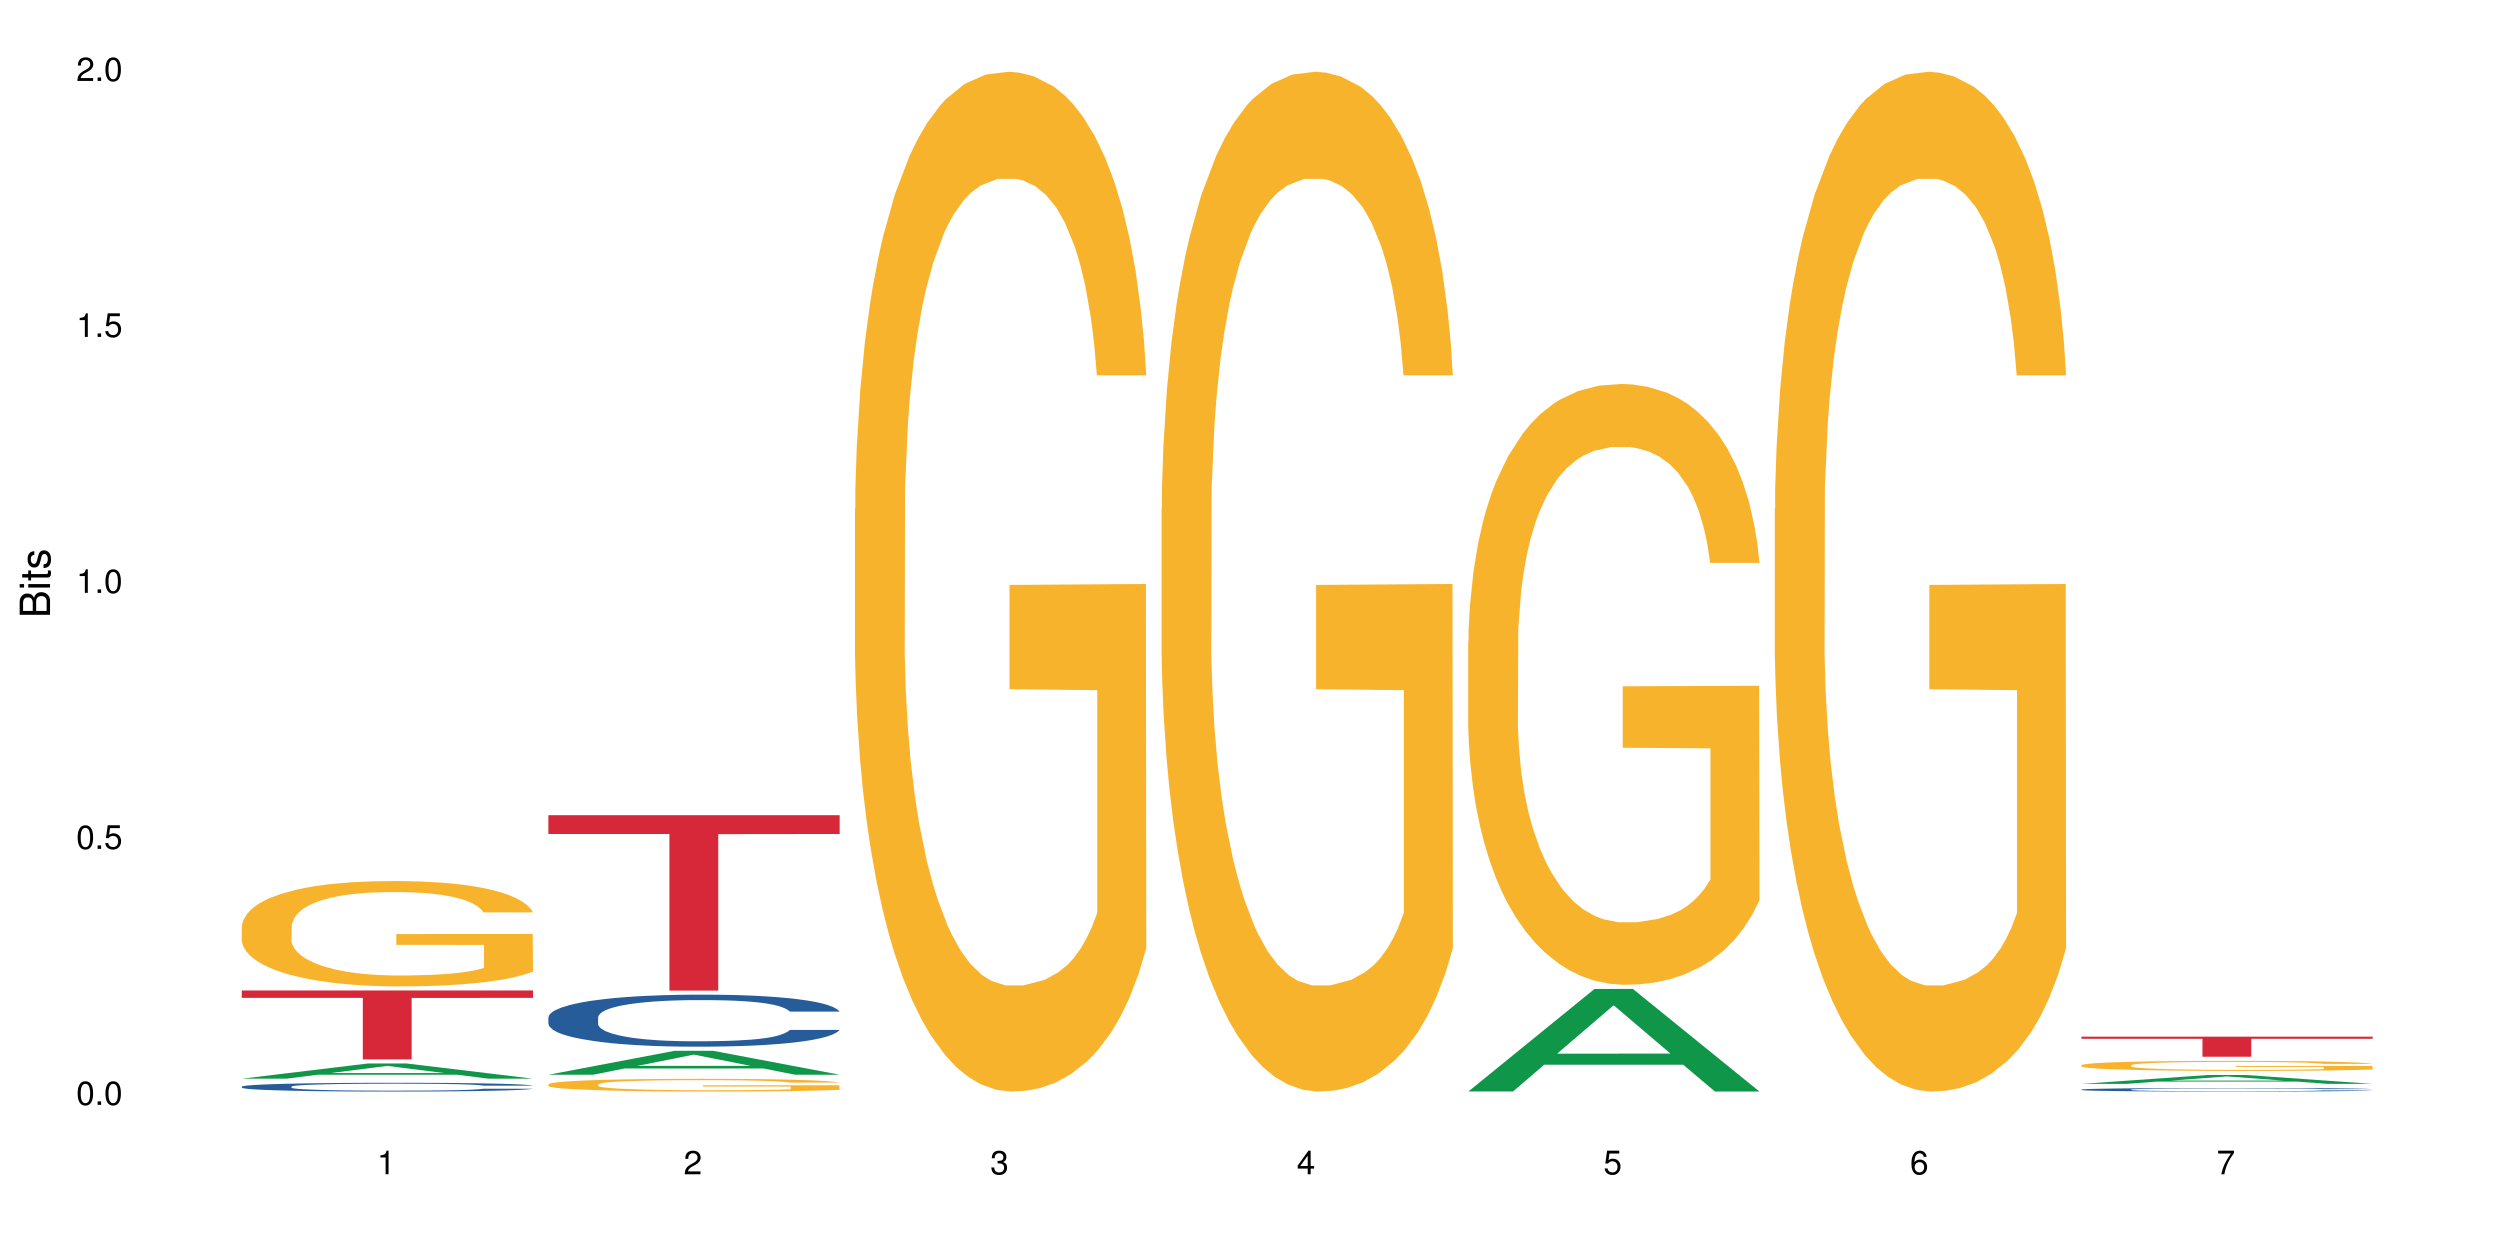 <?xml version="1.0" encoding="UTF-8"?>
<svg xmlns="http://www.w3.org/2000/svg" xmlns:xlink="http://www.w3.org/1999/xlink" width="720pt" height="360pt" viewBox="0 0 720 360" version="1.1">
<defs>
<g>
<symbol overflow="visible" id="glyph0-0">
<path style="stroke:none;" d=""/>
</symbol>
<symbol overflow="visible" id="glyph0-1">
<path style="stroke:none;" d="M 2.641 -6.797 C 2 -6.797 1.422 -6.531 1.078 -6.047 C 0.641 -5.453 0.406 -4.547 0.406 -3.297 C 0.406 -1 1.188 0.219 2.641 0.219 C 4.078 0.219 4.859 -1 4.859 -3.234 C 4.859 -4.562 4.656 -5.438 4.203 -6.047 C 3.844 -6.531 3.281 -6.797 2.641 -6.797 Z M 2.641 -6.047 C 3.547 -6.047 4 -5.125 4 -3.312 C 4 -1.375 3.562 -0.484 2.625 -0.484 C 1.734 -0.484 1.281 -1.422 1.281 -3.281 C 1.281 -5.141 1.734 -6.047 2.641 -6.047 Z M 2.641 -6.047 "/>
</symbol>
<symbol overflow="visible" id="glyph0-2">
<path style="stroke:none;" d="M 1.828 -1 L 0.828 -1 L 0.828 0 L 1.828 0 Z M 1.828 -1 "/>
</symbol>
<symbol overflow="visible" id="glyph0-3">
<path style="stroke:none;" d="M 4.562 -6.797 L 1.062 -6.797 L 0.547 -3.094 L 1.328 -3.094 C 1.719 -3.562 2.047 -3.734 2.578 -3.734 C 3.484 -3.734 4.062 -3.109 4.062 -2.094 C 4.062 -1.125 3.484 -0.531 2.578 -0.531 C 1.828 -0.531 1.375 -0.906 1.188 -1.672 L 0.328 -1.672 C 0.453 -1.109 0.547 -0.844 0.75 -0.594 C 1.125 -0.078 1.828 0.219 2.594 0.219 C 3.969 0.219 4.922 -0.781 4.922 -2.219 C 4.922 -3.562 4.031 -4.484 2.719 -4.484 C 2.25 -4.484 1.859 -4.359 1.469 -4.062 L 1.734 -5.969 L 4.562 -5.969 Z M 4.562 -6.797 "/>
</symbol>
<symbol overflow="visible" id="glyph0-4">
<path style="stroke:none;" d="M 2.484 -4.844 L 2.484 0 L 3.328 0 L 3.328 -6.797 L 2.766 -6.797 C 2.469 -5.75 2.281 -5.609 0.984 -5.453 L 0.984 -4.844 Z M 2.484 -4.844 "/>
</symbol>
<symbol overflow="visible" id="glyph0-5">
<path style="stroke:none;" d="M 4.859 -0.828 L 1.281 -0.828 C 1.359 -1.391 1.672 -1.75 2.5 -2.234 L 3.469 -2.75 C 4.406 -3.266 4.906 -3.969 4.906 -4.812 C 4.906 -5.375 4.672 -5.906 4.266 -6.266 C 3.859 -6.625 3.375 -6.797 2.719 -6.797 C 1.859 -6.797 1.219 -6.5 0.844 -5.922 C 0.609 -5.562 0.5 -5.125 0.484 -4.438 L 1.328 -4.438 C 1.359 -4.906 1.406 -5.188 1.531 -5.406 C 1.75 -5.812 2.188 -6.062 2.703 -6.062 C 3.469 -6.062 4.031 -5.516 4.031 -4.781 C 4.031 -4.25 3.719 -3.797 3.125 -3.438 L 2.234 -2.938 C 0.812 -2.141 0.406 -1.5 0.328 0 L 4.859 0 Z M 4.859 -0.828 "/>
</symbol>
<symbol overflow="visible" id="glyph0-6">
<path style="stroke:none;" d="M 2.125 -3.125 L 2.578 -3.125 C 3.516 -3.125 3.984 -2.703 3.984 -1.891 C 3.984 -1.031 3.469 -0.531 2.578 -0.531 C 1.656 -0.531 1.203 -0.984 1.156 -1.969 L 0.312 -1.969 C 0.344 -1.422 0.438 -1.078 0.609 -0.766 C 0.953 -0.109 1.625 0.219 2.547 0.219 C 3.953 0.219 4.859 -0.609 4.859 -1.906 C 4.859 -2.766 4.516 -3.25 3.703 -3.516 C 4.344 -3.766 4.656 -4.25 4.656 -4.938 C 4.656 -6.109 3.875 -6.797 2.578 -6.797 C 1.203 -6.797 0.484 -6.047 0.453 -4.609 L 1.297 -4.609 C 1.312 -5.016 1.344 -5.25 1.453 -5.453 C 1.641 -5.828 2.062 -6.062 2.594 -6.062 C 3.344 -6.062 3.797 -5.625 3.797 -4.906 C 3.797 -4.422 3.609 -4.141 3.25 -3.984 C 3.016 -3.891 2.719 -3.844 2.125 -3.844 Z M 2.125 -3.125 "/>
</symbol>
<symbol overflow="visible" id="glyph0-7">
<path style="stroke:none;" d="M 3.141 -1.625 L 3.141 0 L 3.984 0 L 3.984 -1.625 L 4.984 -1.625 L 4.984 -2.391 L 3.984 -2.391 L 3.984 -6.797 L 3.359 -6.797 L 0.266 -2.516 L 0.266 -1.625 Z M 3.141 -2.391 L 1 -2.391 L 3.141 -5.359 Z M 3.141 -2.391 "/>
</symbol>
<symbol overflow="visible" id="glyph0-8">
<path style="stroke:none;" d="M 4.781 -5.031 C 4.609 -6.141 3.891 -6.797 2.844 -6.797 C 2.094 -6.797 1.422 -6.438 1.031 -5.828 C 0.609 -5.172 0.406 -4.344 0.406 -3.094 C 0.406 -1.953 0.578 -1.234 0.984 -0.625 C 1.359 -0.078 1.953 0.219 2.703 0.219 C 3.984 0.219 4.922 -0.734 4.922 -2.078 C 4.922 -3.344 4.062 -4.234 2.844 -4.234 C 2.172 -4.234 1.641 -3.969 1.281 -3.469 C 1.281 -5.125 1.828 -6.047 2.797 -6.047 C 3.391 -6.047 3.797 -5.672 3.938 -5.031 Z M 2.734 -3.484 C 3.547 -3.484 4.062 -2.922 4.062 -2 C 4.062 -1.156 3.484 -0.531 2.703 -0.531 C 1.922 -0.531 1.328 -1.188 1.328 -2.047 C 1.328 -2.891 1.906 -3.484 2.734 -3.484 Z M 2.734 -3.484 "/>
</symbol>
<symbol overflow="visible" id="glyph0-9">
<path style="stroke:none;" d="M 4.984 -6.797 L 0.438 -6.797 L 0.438 -5.969 L 4.109 -5.969 C 2.5 -3.656 1.828 -2.234 1.328 0 L 2.219 0 C 2.594 -2.172 3.453 -4.047 4.984 -6.094 Z M 4.984 -6.797 "/>
</symbol>
<symbol overflow="visible" id="glyph1-0">
<path style="stroke:none;" d=""/>
</symbol>
<symbol overflow="visible" id="glyph1-1">
<path style="stroke:none;" d="M 0 -0.953 L 0 -4.891 C 0 -5.719 -0.234 -6.344 -0.734 -6.797 C -1.188 -7.234 -1.812 -7.469 -2.5 -7.469 C -3.547 -7.469 -4.188 -7 -4.625 -5.875 C -4.984 -6.672 -5.641 -7.094 -6.531 -7.094 C -7.156 -7.094 -7.734 -6.859 -8.141 -6.391 C -8.562 -5.938 -8.75 -5.344 -8.75 -4.5 L -8.75 -0.953 Z M -4.984 -2.062 L -7.766 -2.062 L -7.766 -4.219 C -7.766 -4.844 -7.688 -5.203 -7.453 -5.5 C -7.219 -5.812 -6.859 -5.969 -6.375 -5.969 C -5.906 -5.969 -5.531 -5.812 -5.297 -5.5 C -5.062 -5.203 -4.984 -4.844 -4.984 -4.219 Z M -0.984 -2.062 L -4 -2.062 L -4 -4.781 C -4 -5.328 -3.859 -5.688 -3.578 -5.953 C -3.297 -6.219 -2.922 -6.359 -2.484 -6.359 C -2.062 -6.359 -1.688 -6.219 -1.406 -5.953 C -1.109 -5.688 -0.984 -5.328 -0.984 -4.781 Z M -0.984 -2.062 "/>
</symbol>
<symbol overflow="visible" id="glyph1-2">
<path style="stroke:none;" d="M -6.281 -1.797 L -6.281 -0.797 L 0 -0.797 L 0 -1.797 Z M -8.75 -1.797 L -8.75 -0.797 L -7.484 -0.797 L -7.484 -1.797 Z M -8.75 -1.797 "/>
</symbol>
<symbol overflow="visible" id="glyph1-3">
<path style="stroke:none;" d="M -6.281 -3.047 L -6.281 -2.016 L -8.016 -2.016 L -8.016 -1.016 L -6.281 -1.016 L -6.281 -0.172 L -5.469 -0.172 L -5.469 -1.016 L -0.719 -1.016 C -0.078 -1.016 0.281 -1.453 0.281 -2.234 C 0.281 -2.469 0.25 -2.719 0.188 -3.047 L -0.641 -3.047 C -0.609 -2.922 -0.594 -2.766 -0.594 -2.562 C -0.594 -2.141 -0.719 -2.016 -1.156 -2.016 L -5.469 -2.016 L -5.469 -3.047 Z M -6.281 -3.047 "/>
</symbol>
<symbol overflow="visible" id="glyph1-4">
<path style="stroke:none;" d="M -4.531 -5.25 C -5.766 -5.25 -6.469 -4.422 -6.469 -2.969 C -6.469 -1.516 -5.719 -0.562 -4.547 -0.562 C -3.562 -0.562 -3.094 -1.062 -2.734 -2.562 L -2.516 -3.484 C -2.344 -4.188 -2.094 -4.469 -1.625 -4.469 C -1.047 -4.469 -0.641 -3.875 -0.641 -3 C -0.641 -2.453 -0.797 -2 -1.062 -1.75 C -1.25 -1.594 -1.422 -1.531 -1.875 -1.469 L -1.875 -0.406 C -0.422 -0.453 0.281 -1.266 0.281 -2.922 C 0.281 -4.5 -0.5 -5.516 -1.719 -5.516 C -2.656 -5.516 -3.172 -4.984 -3.469 -3.734 L -3.703 -2.766 C -3.891 -1.953 -4.156 -1.609 -4.594 -1.609 C -5.172 -1.609 -5.547 -2.125 -5.547 -2.938 C -5.547 -3.75 -5.203 -4.172 -4.531 -4.203 Z M -4.531 -5.25 "/>
</symbol>
</g>
</defs>
<g id="surface13464">
<rect x="0" y="0" width="720" height="360" style="fill:rgb(100%,100%,100%);fill-opacity:1;stroke:none;"/>
<path style=" stroke:none;fill-rule:nonzero;fill:rgb(6.275%,58.824%,28.235%);fill-opacity:1;" d="M 69.629 310.656 L 69.719 310.652 L 106.016 306.277 L 117.039 306.277 L 153.516 310.66 L 140.703 310.66 L 131.559 309.52 L 91.496 309.52 L 82.535 310.656 L 69.629 310.656 L 95.352 309.043 L 127.887 309.039 L 111.664 306.996 L 111.484 306.992 L 111.305 307.004 L 95.262 309.039 L 95.352 309.043 Z M 69.629 310.656 "/>
<path style=" stroke:none;fill-rule:nonzero;fill:rgb(14.51%,36.078%,60%);fill-opacity:1;" d="M 69.629 312.941 L 69.73 312.941 L 69.73 312.883 L 70.039 312.797 L 70.754 312.684 L 71.473 312.609 L 73.312 312.473 L 75.871 312.34 L 78.531 312.238 L 80.473 312.18 L 82.211 312.133 L 86.203 312.047 L 88.762 312.004 L 91.523 311.965 L 94.898 311.926 L 97.352 311.902 L 102.879 311.863 L 106.969 311.848 L 110.141 311.84 L 116.996 311.84 L 121.086 311.852 L 124.055 311.863 L 127.328 311.883 L 130.09 311.902 L 134.898 311.953 L 139.195 312.016 L 141.141 312.055 L 144.207 312.125 L 146.562 312.195 L 148.199 312.254 L 150.039 312.34 L 151.676 312.445 L 152.902 312.562 L 153.516 312.664 L 139.195 312.664 L 138.48 312.57 L 137.66 312.5 L 136.125 312.402 L 134.59 312.336 L 132.441 312.27 L 130.5 312.227 L 127.84 312.18 L 125.488 312.152 L 123.031 312.133 L 120.68 312.117 L 116.176 312.105 L 110.961 312.105 L 109.016 312.109 L 105.027 312.129 L 102.879 312.145 L 99.809 312.176 L 97.66 312.207 L 95.102 312.254 L 93.363 312.293 L 91.215 312.352 L 89.68 312.406 L 87.941 312.48 L 86.918 312.539 L 85.996 312.605 L 85.18 312.68 L 84.566 312.762 L 84.156 312.848 L 83.953 312.93 L 83.953 313.289 L 84.156 313.371 L 84.668 313.469 L 85.996 313.609 L 87.941 313.734 L 90.191 313.828 L 92.34 313.898 L 93.566 313.93 L 95.203 313.969 L 97.762 314.016 L 101.445 314.062 L 103.594 314.078 L 106.867 314.098 L 110.242 314.105 L 114.746 314.105 L 118.734 314.098 L 121.395 314.086 L 124.156 314.066 L 127.941 314.027 L 130.293 313.992 L 132.34 313.949 L 133.875 313.902 L 134.898 313.867 L 136.434 313.797 L 137.66 313.715 L 138.582 313.637 L 139.195 313.559 L 153.516 313.559 L 152.902 313.648 L 151.984 313.738 L 151.062 313.805 L 149.629 313.887 L 147.992 313.961 L 145.641 314.039 L 143.695 314.094 L 141.141 314.152 L 138.785 314.195 L 136.227 314.234 L 132.441 314.281 L 129.988 314.305 L 127.328 314.324 L 124.156 314.344 L 120.168 314.359 L 115.871 314.367 L 111.879 314.371 L 107.582 314.367 L 104.414 314.355 L 100.219 314.336 L 95 314.293 L 91.215 314.25 L 88.25 314.207 L 85.691 314.16 L 82.828 314.098 L 79.145 313.996 L 76.895 313.918 L 75.359 313.852 L 73.621 313.762 L 72.391 313.684 L 70.961 313.551 L 69.938 313.387 L 69.629 313.262 Z M 69.629 312.941 "/>
<path style=" stroke:none;fill-rule:nonzero;fill:rgb(96.863%,70.196%,16.863%);fill-opacity:1;" d="M 69.629 266.738 L 69.73 266.711 L 69.73 266.156 L 70.141 264.906 L 71.164 263.191 L 72.492 261.777 L 73.926 260.668 L 74.848 260.086 L 76.383 259.254 L 77.711 258.645 L 81.086 257.398 L 85.383 256.234 L 87.738 255.734 L 90.398 255.266 L 94.184 254.738 L 95.922 254.543 L 101.242 254.102 L 107.277 253.824 L 113.926 253.742 L 116.996 253.77 L 121.191 253.879 L 126.918 254.184 L 130.191 254.461 L 132.75 254.738 L 135.41 255.098 L 138.684 255.652 L 141.754 256.316 L 144.207 256.984 L 146.664 257.812 L 148.711 258.699 L 150.449 259.672 L 151.984 260.836 L 152.902 261.805 L 153.516 262.773 L 139.297 262.773 L 138.48 261.805 L 137.559 261.055 L 136.023 260.141 L 134.488 259.477 L 132.953 258.949 L 130.09 258.23 L 127.637 257.785 L 124.566 257.398 L 121.598 257.148 L 118.223 256.984 L 116.176 256.926 L 110.754 256.926 L 105.844 257.121 L 102.98 257.344 L 100.934 257.566 L 98.07 257.98 L 96.332 258.312 L 95.309 258.535 L 92.238 259.395 L 90.191 260.168 L 89.066 260.695 L 87.633 261.527 L 86.613 262.277 L 85.484 263.383 L 84.871 264.215 L 84.055 266.098 L 83.953 271.086 L 84.258 272.141 L 84.871 273.277 L 85.691 274.273 L 86.918 275.328 L 88.145 276.133 L 90.293 277.211 L 92.137 277.934 L 93.566 278.402 L 96.332 279.152 L 97.457 279.402 L 100.117 279.898 L 102.879 280.289 L 106.254 280.621 L 108.812 280.785 L 112.902 280.926 L 118.121 280.926 L 124.258 280.758 L 128.145 280.535 L 130.805 280.316 L 132.547 280.121 L 134.695 279.816 L 136.227 279.539 L 137.66 279.234 L 139.398 278.762 L 139.398 272.141 L 114.133 272.113 L 114.133 269.008 L 153.414 268.98 L 153.516 279.816 L 151.367 280.566 L 148.711 281.285 L 146.152 281.84 L 143.492 282.309 L 139.707 282.836 L 136.637 283.168 L 131.93 283.559 L 127.637 283.809 L 123.133 283.973 L 119.145 284.055 L 114.438 284.082 L 110.242 284.027 L 105.742 283.863 L 102.16 283.641 L 98.887 283.363 L 95.613 283.004 L 91.523 282.422 L 88.863 281.949 L 86.102 281.367 L 83.336 280.676 L 80.883 279.926 L 79.246 279.344 L 77.609 278.68 L 75.871 277.848 L 74.234 276.906 L 73.004 276.047 L 71.879 275.078 L 71.062 274.164 L 70.242 272.918 L 69.832 271.918 L 69.629 271.059 Z M 69.629 266.738 "/>
<path style=" stroke:none;fill-rule:nonzero;fill:rgb(83.922%,15.686%,22.353%);fill-opacity:1;" d="M 69.629 285.262 L 153.516 285.262 L 153.516 287.387 L 118.555 287.406 L 118.555 305.098 L 104.488 305.098 L 104.488 287.426 L 104.285 287.387 L 69.629 287.387 Z M 69.629 285.262 "/>
<path style=" stroke:none;fill-rule:nonzero;fill:rgb(6.275%,58.824%,28.235%);fill-opacity:1;" d="M 157.934 309.52 L 158.023 309.512 L 194.32 302.625 L 205.344 302.625 L 241.82 309.523 L 229.004 309.523 L 219.863 307.723 L 179.801 307.723 L 170.84 309.52 L 157.934 309.52 L 183.656 306.98 L 216.188 306.973 L 199.965 303.754 L 199.785 303.746 L 199.609 303.766 L 183.566 306.973 L 183.656 306.98 Z M 157.934 309.52 "/>
<path style=" stroke:none;fill-rule:nonzero;fill:rgb(14.51%,36.078%,60%);fill-opacity:1;" d="M 157.934 292.988 L 158.035 292.973 L 158.035 292.645 L 158.344 292.125 L 159.059 291.469 L 159.773 291.016 L 161.617 290.207 L 164.172 289.43 L 166.832 288.828 L 168.777 288.469 L 170.516 288.195 L 174.504 287.691 L 177.062 287.43 L 179.824 287.199 L 183.203 286.965 L 185.656 286.828 L 191.18 286.609 L 195.273 286.512 L 198.445 286.473 L 205.297 286.473 L 209.391 286.527 L 212.359 286.594 L 215.633 286.703 L 218.395 286.828 L 223.203 287.129 L 227.5 287.512 L 229.441 287.73 L 232.512 288.156 L 234.863 288.566 L 236.5 288.922 L 238.344 289.43 L 239.98 290.043 L 241.207 290.742 L 241.82 291.332 L 227.5 291.332 L 226.781 290.785 L 225.965 290.359 L 224.43 289.797 L 222.895 289.402 L 220.746 289.004 L 218.801 288.746 L 216.145 288.484 L 213.789 288.32 L 211.336 288.195 L 208.98 288.113 L 204.48 288.031 L 199.262 288.031 L 197.32 288.059 L 193.328 288.168 L 191.18 288.266 L 188.113 288.457 L 185.965 288.637 L 183.406 288.91 L 181.668 289.141 L 179.52 289.496 L 177.984 289.812 L 176.246 290.266 L 175.223 290.605 L 174.301 290.988 L 173.484 291.441 L 172.867 291.922 L 172.461 292.426 L 172.254 292.918 L 172.254 295.039 L 172.461 295.535 L 172.973 296.109 L 174.301 296.945 L 176.246 297.668 L 178.496 298.242 L 180.645 298.656 L 181.871 298.848 L 183.508 299.066 L 186.066 299.34 L 189.75 299.613 L 191.898 299.723 L 195.172 299.832 L 198.547 299.887 L 203.047 299.887 L 207.039 299.832 L 209.699 299.762 L 212.461 299.652 L 216.246 299.422 L 218.598 299.203 L 220.645 298.941 L 222.18 298.684 L 223.203 298.465 L 224.734 298.039 L 225.965 297.574 L 226.883 297.094 L 227.5 296.629 L 241.82 296.629 L 241.207 297.176 L 240.285 297.711 L 239.367 298.105 L 237.934 298.586 L 236.297 299.012 L 233.945 299.488 L 232 299.805 L 229.441 300.148 L 227.09 300.406 L 224.531 300.641 L 220.746 300.914 L 218.293 301.051 L 215.633 301.172 L 212.461 301.281 L 208.469 301.379 L 204.172 301.434 L 200.184 301.445 L 195.887 301.418 L 192.715 301.363 L 188.52 301.242 L 183.305 300.996 L 179.52 300.734 L 176.551 300.477 L 173.992 300.203 L 171.129 299.832 L 167.445 299.23 L 165.195 298.766 L 163.66 298.383 L 161.922 297.848 L 160.695 297.367 L 159.262 296.602 L 158.238 295.629 L 157.934 294.875 Z M 157.934 292.988 "/>
<path style=" stroke:none;fill-rule:nonzero;fill:rgb(96.863%,70.196%,16.863%);fill-opacity:1;" d="M 157.934 312.273 L 158.035 312.27 L 158.035 312.203 L 158.445 312.055 L 159.469 311.848 L 160.797 311.676 L 162.23 311.543 L 163.148 311.469 L 164.684 311.371 L 166.016 311.297 L 169.391 311.145 L 173.688 311.004 L 176.039 310.945 L 178.699 310.887 L 182.484 310.824 L 184.223 310.801 L 189.543 310.746 L 195.578 310.715 L 202.23 310.703 L 205.297 310.707 L 209.492 310.719 L 215.223 310.758 L 218.496 310.789 L 221.055 310.824 L 223.715 310.867 L 226.988 310.934 L 230.055 311.016 L 232.512 311.094 L 234.965 311.195 L 237.012 311.305 L 238.75 311.422 L 240.285 311.562 L 241.207 311.68 L 241.82 311.797 L 227.602 311.797 L 226.781 311.68 L 225.863 311.59 L 224.328 311.477 L 222.793 311.398 L 221.258 311.332 L 218.395 311.246 L 215.938 311.191 L 212.867 311.145 L 209.902 311.117 L 206.527 311.094 L 204.48 311.09 L 199.059 311.09 L 194.148 311.113 L 191.285 311.141 L 189.238 311.164 L 186.371 311.215 L 184.633 311.258 L 183.609 311.281 L 180.543 311.387 L 178.496 311.48 L 177.371 311.543 L 175.938 311.645 L 174.914 311.734 L 173.789 311.871 L 173.176 311.969 L 172.355 312.199 L 172.254 312.801 L 172.562 312.926 L 173.176 313.066 L 173.992 313.184 L 175.223 313.312 L 176.449 313.41 L 178.598 313.539 L 180.438 313.629 L 181.871 313.684 L 184.633 313.773 L 185.758 313.805 L 188.418 313.863 L 191.18 313.91 L 194.559 313.953 L 197.113 313.973 L 201.207 313.988 L 206.426 313.988 L 212.562 313.969 L 216.449 313.941 L 219.109 313.914 L 220.848 313.891 L 222.996 313.855 L 224.531 313.82 L 225.965 313.785 L 227.703 313.727 L 227.703 312.926 L 202.434 312.926 L 202.434 312.551 L 241.719 312.547 L 241.82 313.855 L 239.672 313.945 L 237.012 314.031 L 234.453 314.098 L 231.797 314.156 L 228.012 314.219 L 224.941 314.262 L 220.234 314.309 L 215.938 314.336 L 211.438 314.355 L 207.445 314.367 L 202.742 314.371 L 198.547 314.363 L 194.047 314.344 L 190.465 314.316 L 187.191 314.285 L 183.918 314.238 L 179.824 314.168 L 177.164 314.113 L 174.402 314.043 L 171.641 313.957 L 169.188 313.867 L 167.551 313.797 L 165.914 313.719 L 164.172 313.617 L 162.535 313.504 L 161.309 313.398 L 160.184 313.281 L 159.363 313.172 L 158.547 313.02 L 158.137 312.902 L 157.934 312.797 Z M 157.934 312.273 "/>
<path style=" stroke:none;fill-rule:nonzero;fill:rgb(83.922%,15.686%,22.353%);fill-opacity:1;" d="M 157.934 234.777 L 241.82 234.777 L 241.82 240.184 L 206.859 240.23 L 206.859 285.293 L 192.793 285.293 L 192.793 240.281 L 192.59 240.184 L 157.934 240.184 Z M 157.934 234.777 "/>
<path style=" stroke:none;fill-rule:nonzero;fill:rgb(96.863%,70.196%,16.863%);fill-opacity:1;" d="M 246.234 146.461 L 246.34 146.191 L 246.34 140.828 L 246.746 128.758 L 247.77 112.129 L 249.102 98.449 L 250.531 87.719 L 251.453 82.086 L 252.988 74.039 L 254.316 68.141 L 257.695 56.07 L 261.992 44.805 L 264.344 39.977 L 267.004 35.414 L 270.789 30.32 L 272.527 28.441 L 277.848 24.148 L 283.883 21.469 L 290.531 20.664 L 293.602 20.93 L 297.797 22.004 L 303.523 24.953 L 306.801 27.637 L 309.355 30.32 L 312.016 33.805 L 315.289 39.172 L 318.359 45.609 L 320.812 52.047 L 323.27 60.094 L 325.316 68.676 L 327.055 78.062 L 328.59 89.328 L 329.512 98.715 L 330.125 108.105 L 315.902 108.105 L 315.086 98.715 L 314.164 91.477 L 312.629 82.625 L 311.094 76.188 L 309.562 71.09 L 306.695 64.117 L 304.242 59.824 L 301.172 56.07 L 298.207 53.656 L 294.828 52.047 L 292.785 51.508 L 287.363 51.508 L 282.449 53.387 L 279.586 55.531 L 277.539 57.68 L 274.676 61.703 L 272.938 64.922 L 271.914 67.066 L 268.844 75.383 L 266.797 82.891 L 265.672 87.988 L 264.242 96.035 L 263.219 103.277 L 262.094 114.004 L 261.48 122.051 L 260.66 140.293 L 260.559 188.574 L 260.863 198.766 L 261.48 209.762 L 262.297 219.418 L 263.523 229.609 L 264.754 237.391 L 266.902 247.852 L 268.742 254.824 L 270.176 259.383 L 272.938 266.625 L 274.062 269.039 L 276.723 273.867 L 279.484 277.625 L 282.859 280.844 L 285.418 282.453 L 289.512 283.793 L 294.727 283.793 L 300.867 282.184 L 304.754 280.039 L 307.414 277.891 L 309.152 276.016 L 311.301 273.062 L 312.836 270.383 L 314.266 267.43 L 316.008 262.871 L 316.008 198.766 L 290.738 198.496 L 290.738 168.457 L 330.023 168.188 L 330.125 273.062 L 327.977 280.305 L 325.316 287.281 L 322.758 292.645 L 320.098 297.203 L 316.312 302.301 L 313.242 305.52 L 308.539 309.273 L 304.242 311.688 L 299.738 313.297 L 295.75 314.102 L 291.043 314.371 L 286.852 313.836 L 282.348 312.227 L 278.77 310.078 L 275.496 307.398 L 272.223 303.91 L 268.129 298.277 L 265.469 293.719 L 262.707 288.086 L 259.945 281.379 L 257.488 274.137 L 255.852 268.504 L 254.215 262.066 L 252.477 254.02 L 250.84 244.898 L 249.613 236.586 L 248.488 227.195 L 247.668 218.344 L 246.852 206.277 L 246.441 196.621 L 246.234 188.305 Z M 246.234 146.461 "/>
<path style=" stroke:none;fill-rule:nonzero;fill:rgb(96.863%,70.196%,16.863%);fill-opacity:1;" d="M 334.539 146.461 L 334.641 146.191 L 334.641 140.828 L 335.051 128.758 L 336.074 112.129 L 337.402 98.449 L 338.836 87.719 L 339.758 82.086 L 341.293 74.039 L 342.621 68.141 L 345.996 56.07 L 350.293 44.805 L 352.648 39.977 L 355.305 35.414 L 359.09 30.32 L 360.832 28.441 L 366.152 24.148 L 372.188 21.469 L 378.836 20.664 L 381.906 20.93 L 386.102 22.004 L 391.828 24.953 L 395.102 27.637 L 397.66 30.32 L 400.32 33.805 L 403.594 39.172 L 406.664 45.609 L 409.117 52.047 L 411.574 60.094 L 413.617 68.676 L 415.359 78.062 L 416.895 89.328 L 417.812 98.715 L 418.426 108.105 L 404.207 108.105 L 403.391 98.715 L 402.469 91.477 L 400.934 82.625 L 399.398 76.188 L 397.863 71.09 L 395 64.117 L 392.543 59.824 L 389.477 56.07 L 386.508 53.656 L 383.133 52.047 L 381.086 51.508 L 375.664 51.508 L 370.754 53.387 L 367.891 55.531 L 365.844 57.68 L 362.98 61.703 L 361.238 64.922 L 360.219 67.066 L 357.148 75.383 L 355.102 82.891 L 353.977 87.988 L 352.543 96.035 L 351.52 103.277 L 350.395 114.004 L 349.781 122.051 L 348.965 140.293 L 348.863 188.574 L 349.168 198.766 L 349.781 209.762 L 350.602 219.418 L 351.828 229.609 L 353.055 237.391 L 355.203 247.852 L 357.047 254.824 L 358.477 259.383 L 361.238 266.625 L 362.367 269.039 L 365.023 273.867 L 367.789 277.625 L 371.164 280.844 L 373.723 282.453 L 377.812 283.793 L 383.031 283.793 L 389.168 282.184 L 393.055 280.039 L 395.715 277.891 L 397.457 276.016 L 399.605 273.062 L 401.137 270.383 L 402.57 267.43 L 404.309 262.871 L 404.309 198.766 L 379.039 198.496 L 379.039 168.457 L 418.324 168.188 L 418.426 273.062 L 416.277 280.305 L 413.617 287.281 L 411.062 292.645 L 408.402 297.203 L 404.617 302.301 L 401.547 305.52 L 396.84 309.273 L 392.543 311.688 L 388.043 313.297 L 384.055 314.102 L 379.348 314.371 L 375.152 313.836 L 370.652 312.227 L 367.07 310.078 L 363.797 307.398 L 360.523 303.91 L 356.434 298.277 L 353.773 293.719 L 351.012 288.086 L 348.246 281.379 L 345.793 274.137 L 344.156 268.504 L 342.52 262.066 L 340.781 254.02 L 339.145 244.898 L 337.914 236.586 L 336.789 227.195 L 335.973 218.344 L 335.152 206.277 L 334.742 196.621 L 334.539 188.305 Z M 334.539 146.461 "/>
<path style=" stroke:none;fill-rule:nonzero;fill:rgb(6.275%,58.824%,28.235%);fill-opacity:1;" d="M 422.844 314.344 L 422.934 314.316 L 459.23 284.805 L 470.254 284.805 L 506.73 314.371 L 493.914 314.371 L 484.773 306.652 L 444.711 306.652 L 435.75 314.344 L 422.844 314.344 L 448.566 303.461 L 481.098 303.434 L 464.875 289.637 L 464.695 289.605 L 464.52 289.691 L 448.477 303.434 L 448.566 303.461 Z M 422.844 314.344 "/>
<path style=" stroke:none;fill-rule:nonzero;fill:rgb(96.863%,70.196%,16.863%);fill-opacity:1;" d="M 422.844 184.695 L 422.945 184.539 L 422.945 181.379 L 423.355 174.266 L 424.375 164.469 L 425.707 156.41 L 427.141 150.09 L 428.059 146.77 L 429.594 142.027 L 430.926 138.551 L 434.301 131.441 L 438.598 124.805 L 440.949 121.957 L 443.609 119.273 L 447.395 116.27 L 449.133 115.164 L 454.453 112.633 L 460.488 111.055 L 467.141 110.578 L 470.207 110.738 L 474.402 111.371 L 480.133 113.109 L 483.406 114.688 L 485.965 116.27 L 488.621 118.324 L 491.898 121.484 L 494.965 125.277 L 497.422 129.07 L 499.875 133.812 L 501.922 138.867 L 503.66 144.398 L 505.195 151.035 L 506.117 156.566 L 506.73 162.098 L 492.512 162.098 L 491.691 156.566 L 490.77 152.301 L 489.238 147.086 L 487.703 143.293 L 486.168 140.289 L 483.305 136.18 L 480.848 133.652 L 477.777 131.441 L 474.812 130.02 L 471.438 129.07 L 469.391 128.754 L 463.969 128.754 L 459.059 129.859 L 456.191 131.125 L 454.148 132.387 L 451.281 134.758 L 449.543 136.656 L 448.52 137.918 L 445.453 142.82 L 443.406 147.242 L 442.281 150.246 L 440.848 154.988 L 439.824 159.254 L 438.699 165.574 L 438.086 170.316 L 437.266 181.062 L 437.164 209.508 L 437.473 215.512 L 438.086 221.992 L 438.902 227.684 L 440.133 233.688 L 441.359 238.27 L 443.508 244.434 L 445.348 248.543 L 446.781 251.23 L 449.543 255.496 L 450.668 256.918 L 453.328 259.762 L 456.09 261.977 L 459.465 263.871 L 462.023 264.82 L 466.117 265.609 L 471.332 265.609 L 477.473 264.66 L 481.359 263.398 L 484.02 262.133 L 485.758 261.027 L 487.906 259.289 L 489.441 257.707 L 490.875 255.969 L 492.613 253.281 L 492.613 215.512 L 467.344 215.355 L 467.344 197.656 L 506.629 197.496 L 506.73 259.289 L 504.582 263.555 L 501.922 267.664 L 499.363 270.824 L 496.703 273.512 L 492.918 276.516 L 489.852 278.41 L 485.145 280.621 L 480.848 282.043 L 476.348 282.992 L 472.355 283.469 L 467.652 283.625 L 463.457 283.309 L 458.957 282.359 L 455.375 281.098 L 452.102 279.516 L 448.828 277.461 L 444.734 274.145 L 442.074 271.457 L 439.312 268.137 L 436.551 264.188 L 434.094 259.922 L 432.457 256.602 L 430.82 252.809 L 429.082 248.066 L 427.445 242.695 L 426.219 237.797 L 425.094 232.266 L 424.273 227.051 L 423.457 219.938 L 423.047 214.25 L 422.844 209.352 Z M 422.844 184.695 "/>
<path style=" stroke:none;fill-rule:nonzero;fill:rgb(96.863%,70.196%,16.863%);fill-opacity:1;" d="M 511.145 146.461 L 511.246 146.191 L 511.246 140.828 L 511.656 128.758 L 512.68 112.129 L 514.012 98.449 L 515.441 87.719 L 516.363 82.086 L 517.898 74.039 L 519.227 68.141 L 522.605 56.07 L 526.898 44.805 L 529.254 39.977 L 531.914 35.414 L 535.699 30.32 L 537.438 28.441 L 542.758 24.148 L 548.793 21.469 L 555.441 20.664 L 558.512 20.93 L 562.707 22.004 L 568.434 24.953 L 571.707 27.637 L 574.266 30.32 L 576.926 33.805 L 580.199 39.172 L 583.27 45.609 L 585.723 52.047 L 588.18 60.094 L 590.227 68.676 L 591.965 78.062 L 593.5 89.328 L 594.422 98.715 L 595.035 108.105 L 580.812 108.105 L 579.996 98.715 L 579.074 91.477 L 577.539 82.625 L 576.004 76.188 L 574.473 71.09 L 571.605 64.117 L 569.152 59.824 L 566.082 56.07 L 563.117 53.656 L 559.738 52.047 L 557.691 51.508 L 552.27 51.508 L 547.359 53.387 L 544.496 55.531 L 542.449 57.68 L 539.586 61.703 L 537.848 64.922 L 536.824 67.066 L 533.754 75.383 L 531.707 82.891 L 530.582 87.988 L 529.152 96.035 L 528.129 103.277 L 527.004 114.004 L 526.391 122.051 L 525.57 140.293 L 525.469 188.574 L 525.773 198.766 L 526.391 209.762 L 527.207 219.418 L 528.434 229.609 L 529.664 237.391 L 531.812 247.852 L 533.652 254.824 L 535.086 259.383 L 537.848 266.625 L 538.973 269.039 L 541.633 273.867 L 544.395 277.625 L 547.77 280.844 L 550.328 282.453 L 554.418 283.793 L 559.637 283.793 L 565.773 282.184 L 569.664 280.039 L 572.324 277.891 L 574.062 276.016 L 576.211 273.062 L 577.746 270.383 L 579.176 267.43 L 580.914 262.871 L 580.914 198.766 L 555.648 198.496 L 555.648 168.457 L 594.93 168.188 L 595.035 273.062 L 592.887 280.305 L 590.227 287.281 L 587.668 292.645 L 585.008 297.203 L 581.223 302.301 L 578.152 305.52 L 573.449 309.273 L 569.152 311.688 L 564.648 313.297 L 560.66 314.102 L 555.953 314.371 L 551.762 313.836 L 547.258 312.227 L 543.68 310.078 L 540.402 307.398 L 537.129 303.91 L 533.039 298.277 L 530.379 293.719 L 527.617 288.086 L 524.855 281.379 L 522.398 274.137 L 520.762 268.504 L 519.125 262.066 L 517.387 254.02 L 515.75 244.898 L 514.523 236.586 L 513.395 227.195 L 512.578 218.344 L 511.758 206.277 L 511.352 196.621 L 511.145 188.305 Z M 511.145 146.461 "/>
<path style=" stroke:none;fill-rule:nonzero;fill:rgb(6.275%,58.824%,28.235%);fill-opacity:1;" d="M 599.449 312.16 L 599.539 312.156 L 635.836 309.602 L 646.859 309.602 L 683.336 312.16 L 670.52 312.16 L 661.379 311.492 L 621.316 311.492 L 612.355 312.16 L 599.449 312.16 L 625.172 311.219 L 657.703 311.215 L 641.484 310.02 L 641.305 310.02 L 641.125 310.023 L 625.082 311.215 L 625.172 311.219 Z M 599.449 312.16 "/>
<path style=" stroke:none;fill-rule:nonzero;fill:rgb(14.51%,36.078%,60%);fill-opacity:1;" d="M 599.449 313.789 L 599.551 313.789 L 599.551 313.766 L 599.859 313.73 L 600.574 313.684 L 601.289 313.652 L 603.133 313.598 L 605.688 313.543 L 608.348 313.504 L 610.293 313.477 L 612.031 313.461 L 616.023 313.426 L 618.578 313.406 L 621.34 313.391 L 624.719 313.375 L 627.172 313.367 L 632.695 313.352 L 636.789 313.344 L 639.961 313.34 L 646.816 313.34 L 650.906 313.344 L 653.875 313.348 L 657.148 313.355 L 659.91 313.367 L 664.719 313.387 L 669.016 313.414 L 670.957 313.426 L 674.027 313.457 L 676.379 313.484 L 678.016 313.508 L 679.859 313.543 L 681.496 313.586 L 682.723 313.633 L 683.336 313.676 L 669.016 313.676 L 668.297 313.637 L 667.48 313.609 L 665.945 313.57 L 664.41 313.543 L 662.262 313.516 L 660.32 313.496 L 657.66 313.48 L 655.305 313.469 L 652.852 313.461 L 650.496 313.453 L 645.996 313.449 L 638.836 313.449 L 634.844 313.457 L 632.695 313.465 L 629.629 313.477 L 627.48 313.488 L 624.922 313.508 L 623.184 313.523 L 621.035 313.551 L 619.5 313.57 L 617.762 313.602 L 616.738 313.625 L 615.816 313.652 L 615 313.684 L 614.387 313.715 L 613.977 313.75 L 613.77 313.785 L 613.77 313.93 L 613.977 313.965 L 614.488 314.004 L 615.816 314.062 L 617.762 314.109 L 620.012 314.152 L 622.16 314.18 L 623.387 314.191 L 625.023 314.207 L 627.582 314.227 L 631.266 314.246 L 633.414 314.254 L 636.688 314.258 L 640.062 314.262 L 644.562 314.262 L 648.555 314.258 L 651.215 314.254 L 653.977 314.246 L 657.762 314.23 L 660.113 314.215 L 662.16 314.199 L 663.695 314.18 L 664.719 314.164 L 666.254 314.137 L 667.48 314.105 L 668.402 314.07 L 669.016 314.039 L 683.336 314.039 L 682.723 314.078 L 681.801 314.113 L 680.883 314.141 L 679.449 314.176 L 677.812 314.203 L 675.461 314.234 L 673.516 314.258 L 670.957 314.281 L 668.605 314.301 L 666.047 314.316 L 662.262 314.332 L 659.809 314.344 L 657.148 314.352 L 653.977 314.359 L 649.988 314.367 L 645.691 314.371 L 641.699 314.371 L 637.402 314.367 L 634.23 314.363 L 630.039 314.355 L 624.82 314.34 L 621.035 314.32 L 618.066 314.305 L 615.512 314.285 L 612.645 314.258 L 608.965 314.219 L 606.711 314.188 L 605.18 314.16 L 603.438 314.125 L 602.211 314.09 L 600.777 314.039 L 599.754 313.969 L 599.449 313.918 Z M 599.449 313.789 "/>
<path style=" stroke:none;fill-rule:nonzero;fill:rgb(96.863%,70.196%,16.863%);fill-opacity:1;" d="M 599.449 306.766 L 599.551 306.762 L 599.551 306.711 L 599.961 306.59 L 600.984 306.426 L 602.312 306.293 L 603.746 306.184 L 604.668 306.129 L 606.199 306.051 L 607.531 305.992 L 610.906 305.871 L 615.203 305.762 L 617.555 305.715 L 620.215 305.668 L 624 305.617 L 625.742 305.602 L 631.059 305.559 L 637.098 305.531 L 643.746 305.523 L 646.816 305.527 L 651.008 305.535 L 656.738 305.566 L 660.012 305.594 L 662.57 305.617 L 665.23 305.652 L 668.504 305.707 L 671.57 305.77 L 674.027 305.832 L 676.484 305.914 L 678.527 305.996 L 680.27 306.09 L 681.801 306.199 L 682.723 306.293 L 683.336 306.387 L 669.117 306.387 L 668.297 306.293 L 667.379 306.223 L 665.844 306.137 L 664.309 306.07 L 662.773 306.02 L 659.91 305.953 L 657.453 305.91 L 654.387 305.871 L 651.418 305.848 L 648.043 305.832 L 645.996 305.828 L 640.574 305.828 L 635.664 305.848 L 632.801 305.867 L 630.754 305.887 L 627.891 305.93 L 626.148 305.961 L 625.125 305.98 L 622.059 306.062 L 620.012 306.137 L 618.887 306.188 L 617.453 306.266 L 616.43 306.34 L 615.305 306.445 L 614.691 306.523 L 613.875 306.703 L 613.77 307.18 L 614.078 307.281 L 614.691 307.391 L 615.512 307.484 L 616.738 307.586 L 617.965 307.664 L 620.113 307.766 L 621.957 307.836 L 623.387 307.879 L 626.148 307.953 L 627.273 307.977 L 629.934 308.023 L 632.695 308.059 L 636.074 308.09 L 638.629 308.105 L 642.723 308.121 L 647.941 308.121 L 654.078 308.105 L 657.965 308.082 L 660.625 308.062 L 662.363 308.043 L 664.512 308.016 L 666.047 307.988 L 667.48 307.961 L 669.219 307.914 L 669.219 307.281 L 643.949 307.277 L 643.949 306.98 L 683.234 306.98 L 683.336 308.016 L 681.188 308.086 L 678.527 308.156 L 675.973 308.207 L 673.312 308.254 L 669.527 308.305 L 666.457 308.336 L 661.75 308.371 L 657.453 308.395 L 652.953 308.41 L 648.965 308.418 L 644.258 308.422 L 640.062 308.418 L 635.562 308.402 L 631.98 308.379 L 628.707 308.355 L 625.434 308.32 L 621.34 308.262 L 618.684 308.219 L 615.918 308.164 L 613.156 308.098 L 610.703 308.023 L 609.066 307.969 L 607.43 307.906 L 605.688 307.828 L 604.051 307.738 L 602.824 307.656 L 601.699 307.562 L 600.883 307.473 L 600.062 307.355 L 599.652 307.262 L 599.449 307.18 Z M 599.449 306.766 "/>
<path style=" stroke:none;fill-rule:nonzero;fill:rgb(83.922%,15.686%,22.353%);fill-opacity:1;" d="M 599.449 298.555 L 683.336 298.555 L 683.336 299.176 L 648.375 299.18 L 648.375 304.344 L 634.309 304.344 L 634.309 299.188 L 634.105 299.176 L 599.449 299.176 Z M 599.449 298.555 "/>
<g style="fill:rgb(0%,0%,0%);fill-opacity:1;">
  <use xlink:href="#glyph0-1" x="21.957" y="318.198"/>
  <use xlink:href="#glyph0-2" x="27.291" y="318.198"/>
  <use xlink:href="#glyph0-1" x="29.958" y="318.198"/>
</g>
<g style="fill:rgb(0%,0%,0%);fill-opacity:1;">
  <use xlink:href="#glyph0-1" x="21.957" y="244.476"/>
  <use xlink:href="#glyph0-2" x="27.291" y="244.476"/>
  <use xlink:href="#glyph0-3" x="29.958" y="244.476"/>
</g>
<g style="fill:rgb(0%,0%,0%);fill-opacity:1;">
  <use xlink:href="#glyph0-4" x="21.957" y="170.753"/>
  <use xlink:href="#glyph0-2" x="27.291" y="170.753"/>
  <use xlink:href="#glyph0-1" x="29.958" y="170.753"/>
</g>
<g style="fill:rgb(0%,0%,0%);fill-opacity:1;">
  <use xlink:href="#glyph0-4" x="21.957" y="97.034"/>
  <use xlink:href="#glyph0-2" x="27.291" y="97.034"/>
  <use xlink:href="#glyph0-3" x="29.958" y="97.034"/>
</g>
<g style="fill:rgb(0%,0%,0%);fill-opacity:1;">
  <use xlink:href="#glyph0-5" x="21.957" y="23.312"/>
  <use xlink:href="#glyph0-2" x="27.291" y="23.312"/>
  <use xlink:href="#glyph0-1" x="29.958" y="23.312"/>
</g>
<g style="fill:rgb(0%,0%,0%);fill-opacity:1;">
  <use xlink:href="#glyph0-4" x="108.574" y="338.19"/>
</g>
<g style="fill:rgb(0%,0%,0%);fill-opacity:1;">
  <use xlink:href="#glyph0-5" x="196.875" y="338.19"/>
</g>
<g style="fill:rgb(0%,0%,0%);fill-opacity:1;">
  <use xlink:href="#glyph0-6" x="285.18" y="338.19"/>
</g>
<g style="fill:rgb(0%,0%,0%);fill-opacity:1;">
  <use xlink:href="#glyph0-7" x="373.484" y="338.19"/>
</g>
<g style="fill:rgb(0%,0%,0%);fill-opacity:1;">
  <use xlink:href="#glyph0-3" x="461.785" y="338.19"/>
</g>
<g style="fill:rgb(0%,0%,0%);fill-opacity:1;">
  <use xlink:href="#glyph0-8" x="550.09" y="338.19"/>
</g>
<g style="fill:rgb(0%,0%,0%);fill-opacity:1;">
  <use xlink:href="#glyph0-9" x="638.395" y="338.19"/>
</g>
<g style="fill:rgb(0%,0%,0%);fill-opacity:1;">
  <use xlink:href="#glyph1-1" x="14.412" y="178.016"/>
  <use xlink:href="#glyph1-2" x="14.412" y="170.012"/>
  <use xlink:href="#glyph1-3" x="14.412" y="167.348"/>
  <use xlink:href="#glyph1-4" x="14.412" y="164.012"/>
</g>
</g>
</svg>

